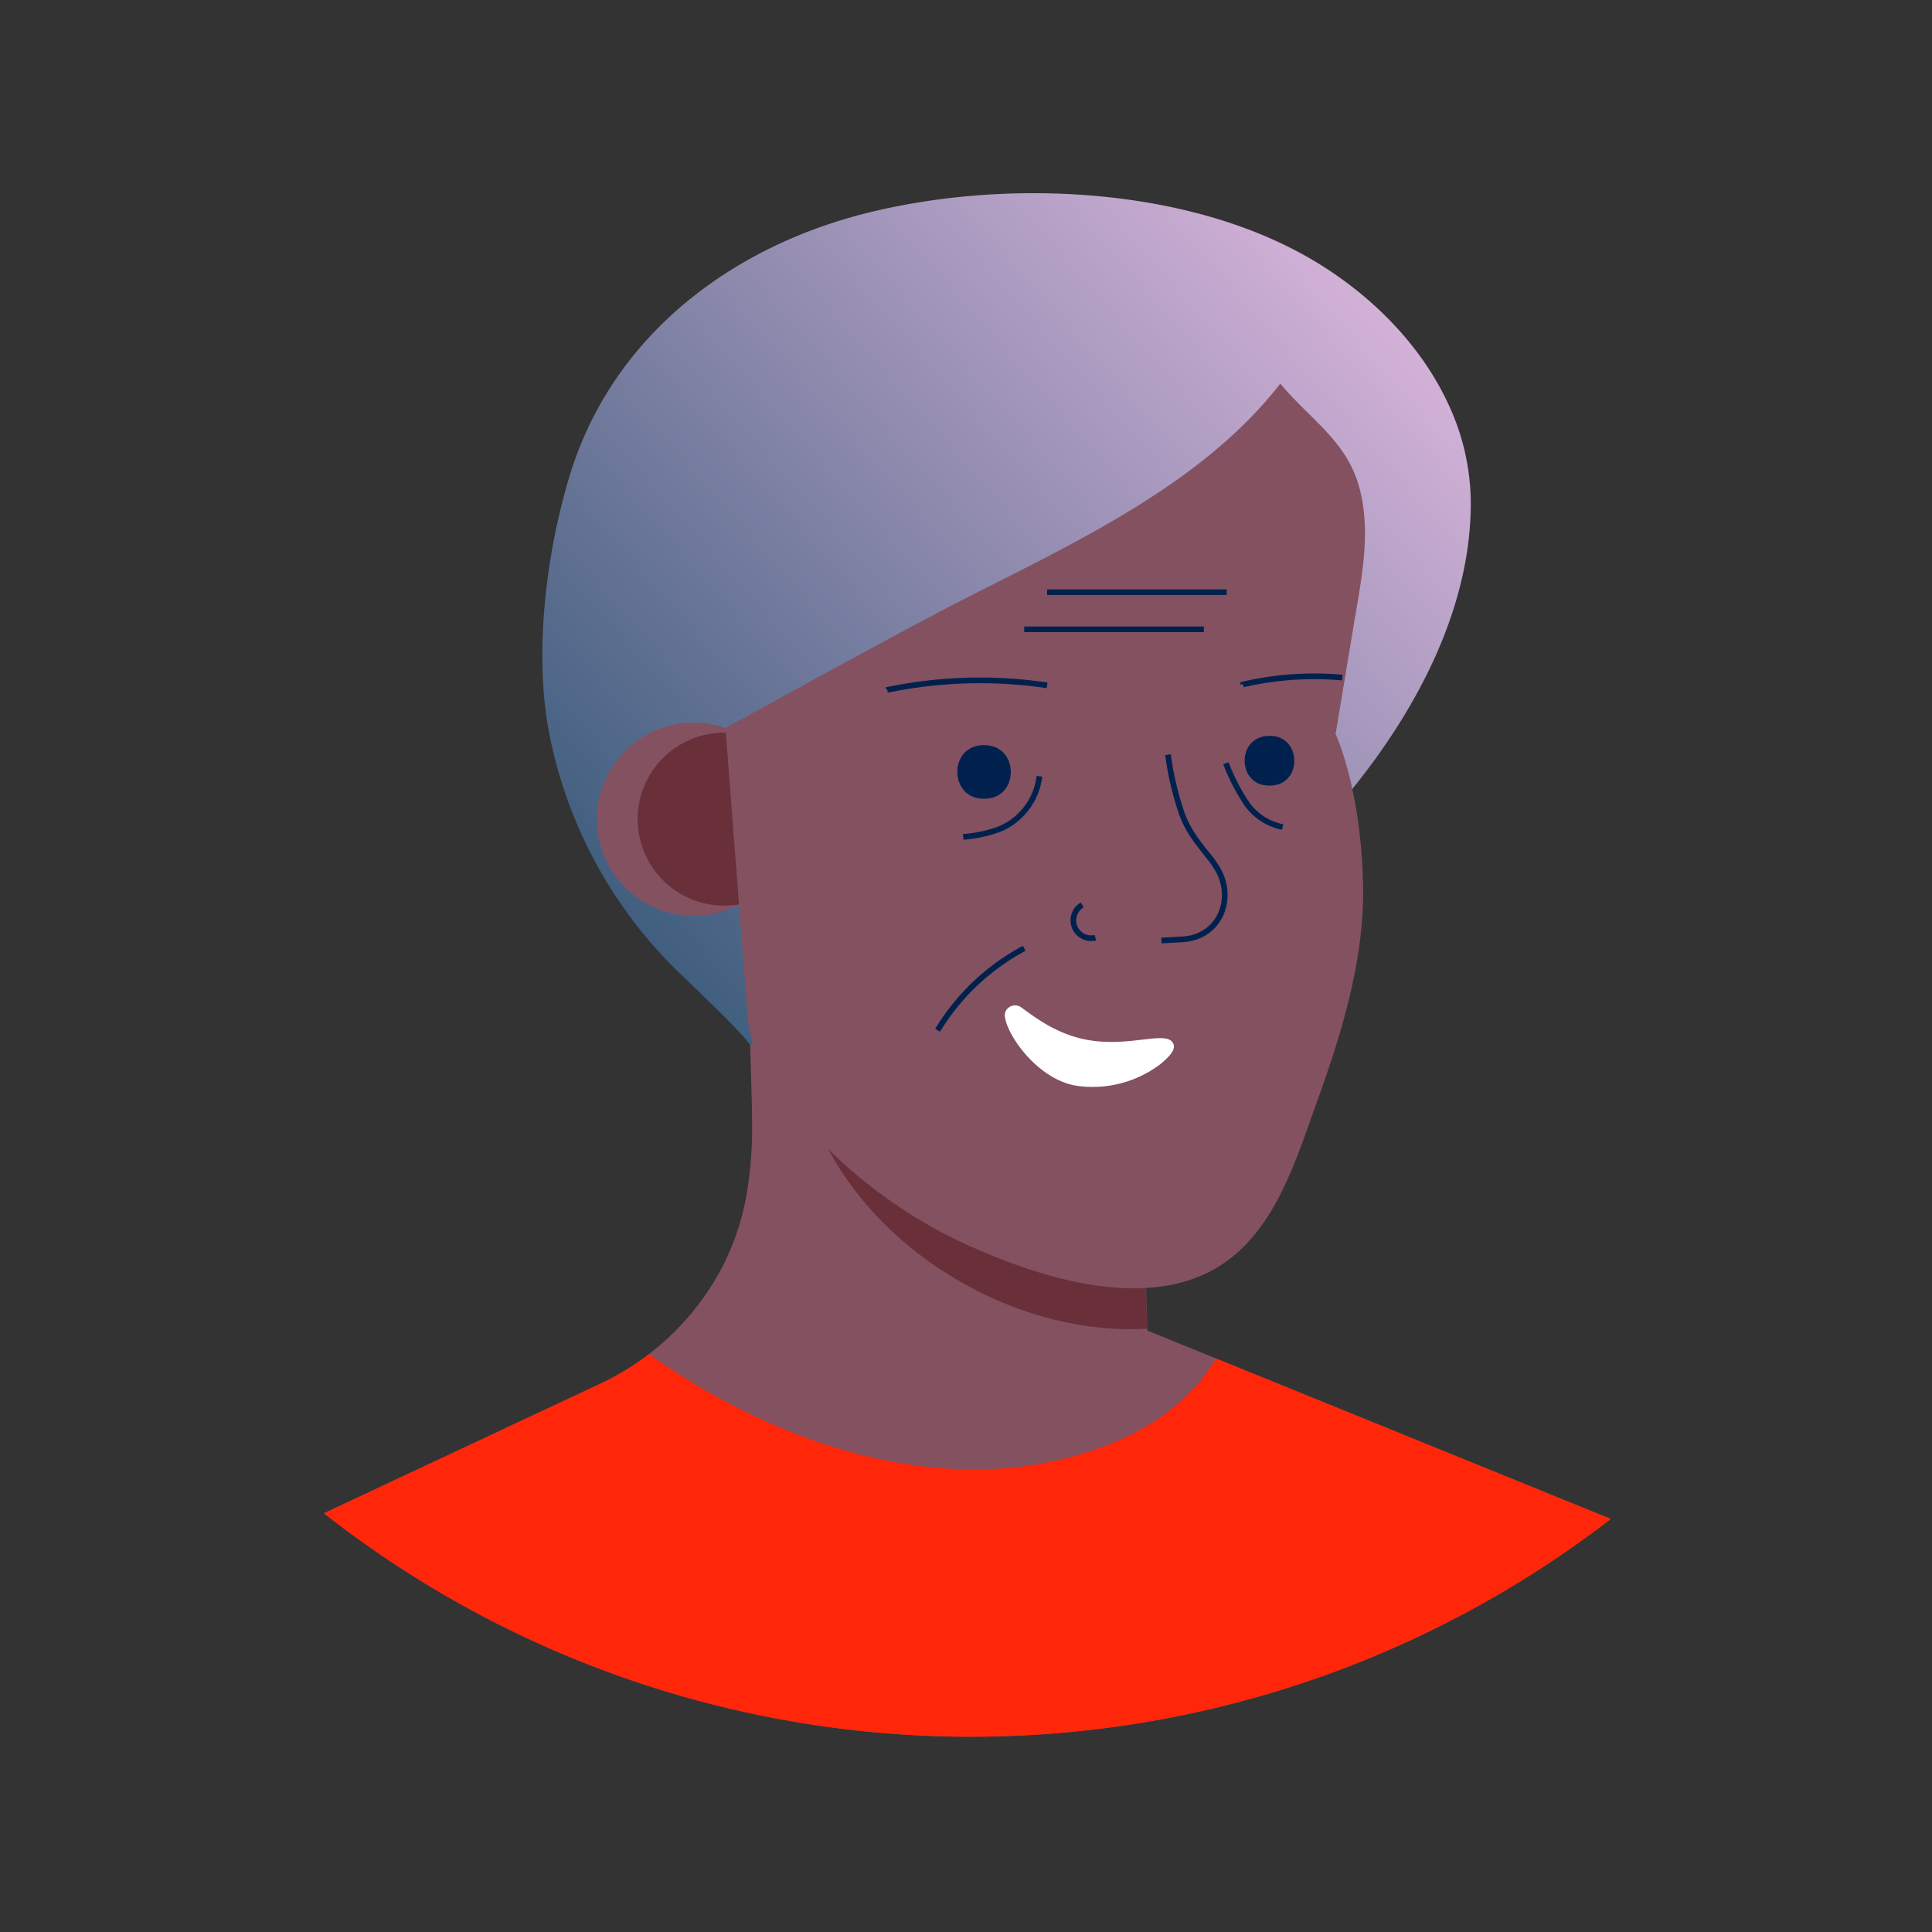 <svg xmlns="http://www.w3.org/2000/svg" width="340" height="340" fill="none" viewBox="0 0 340 340"><rect x="0" y="0" width="340" height="340" fill="#333333" stroke="none"/><path fill="#845161" d="M283.48 267.31c-66.848 51.471-160.089 51.059-226.48-1l48.66-22.81a46.883 46.883 0 0 0 6.65-3.82c.64-.44 1.28-.9 1.89-1.38a46.366 46.366 0 0 0 12.78-15.09 44.705 44.705 0 0 0 4.64-14.48c.488-3.281.736-6.594.74-9.91 0-5.72-.31-11.44-.37-17.17-.04-3.174-.073-6.344-.1-9.51l2 1 5.2 2.69 2.41.41 27.88 4.74 31.12 5.3.94 32 .31 10.46.15 5.08v.33l12.1 4.92 69.48 28.24Z"/><path fill="#FF2609" d="M283.48 267.31c-66.848 51.471-160.089 51.059-226.48-1l48.66-22.81a46.883 46.883 0 0 0 6.65-3.82c.64-.44 1.28-.9 1.89-1.38 23.55 16.76 55.69 27.33 83.49 14.82 6.62-3 12.7-7.84 16.3-14.06l69.49 28.25Z"/><path fill="#69303A" d="M201.88 233.83c-10.45.63-22.13-2.07-33-8.34-20.41-11.79-31.32-32.35-27.4-49.21l27.88 4.74 31.12 5.3.94 32 .46 15.51Z"/><path fill="url(#a)" d="M254.83 71.01a41.361 41.361 0 0 1 4 17c.22 21.18-12.15 41.65-26 56.84l-.3.33c-10.59 11.12-27.31 13.72-41.23 18.47-5 1.72-59.22 17.12-59.22 20.48 0-.73-5.31-6-12-12.41a79.872 79.872 0 0 1-23.54-43.26c-2.54-13.94-.4-31.15 3.69-44.68 7.38-24.35 28-40.12 52-46.21 23.25-5.89 53.19-4.9 74.86 6.05 11.66 5.87 22.24 15.54 27.74 27.39Z"/><circle cx="122.05" cy="144.16" r="17" fill="#845161"/><circle cx="127.44" cy="144.16" r="15.22" fill="#69303A"/><path fill="#845161" d="m127.67 128.11 2.32 30.2 1.51 19.72c.56 7.27 3.39 11.62 8.12 17.43a85.163 85.163 0 0 0 31.26 23.92c11.6 5.17 27.68 10.31 40.06 5.3 12.65-5.13 16.69-19.33 20.94-31.11 4.25-11.78 8.21-24.74 8-37.46-.27-17.26-4.84-26.93-4.84-26.93 1.113-6.667 2.22-13.314 3.32-19.94 1.26-7.51 2.87-15.36 1-22.91-2.13-8.65-8.67-12.34-14.05-18.82-14.16 18.24-37.44 28.55-57.77 39-10.47 5.42-39.87 21.6-39.87 21.6Z"/><path stroke="#00214E" d="M205.55 132.81a53.28 53.28 0 0 0 2.48 10.5c1.14 3 2.62 4.81 4.63 7.33a17.546 17.546 0 0 1 1.82 2.66c2.77 5.34-.11 11.62-6.28 12l-3.81.22m-13.93-6.27a3.14 3.14 0 0 0 2.31 5.77m-36.63-43.61a80.317 80.317 0 0 1 28.13-.8m34.5-.16a55.613 55.613 0 0 1 17.45-1.21M165 181.31a39.708 39.708 0 0 1 15.25-14.42m2.67-30.28a11.561 11.561 0 0 1-7 9.29 23.623 23.623 0 0 1-6.41 1.38m14.77-43.06h31.6m-35.63 6.53h31.61m3.88 23.56a34.678 34.678 0 0 0 3.74 7.23 10.145 10.145 0 0 0 6.24 4"/><path fill="#fff" d="M177.06 177.81a1.848 1.848 0 0 1 2.68-.51c2.08 1.47 5.88 4.56 11.28 5.64 7.36 1.46 13.75-1.48 15.27.42.86 1.07-.19 2.37-2.2 4a19.744 19.744 0 0 1-14.86 3.68c-7.08-1.32-12.4-9.53-12.4-12.43.008-.282.087-.558.23-.8Z"/><path fill="#00214E" d="M173.21 131.14c6.1-.07 6.29 9.25.19 9.42h-.26c-6.1.07-6.28-9.26-.18-9.43h.27l-.02.01Zm50.24-1.64c5.66-.06 5.83 8.59.17 8.75h-.25c-5.67.07-5.83-8.59-.17-8.74h.25v-.01Z"/><defs><linearGradient id="a" x1="155.912" x2="309.667" y1="240.504" y2="104.868" gradientUnits="userSpaceOnUse"><stop stop-color="#315676"/><stop offset="1" stop-color="#E1B9E0"/></linearGradient></defs></svg>